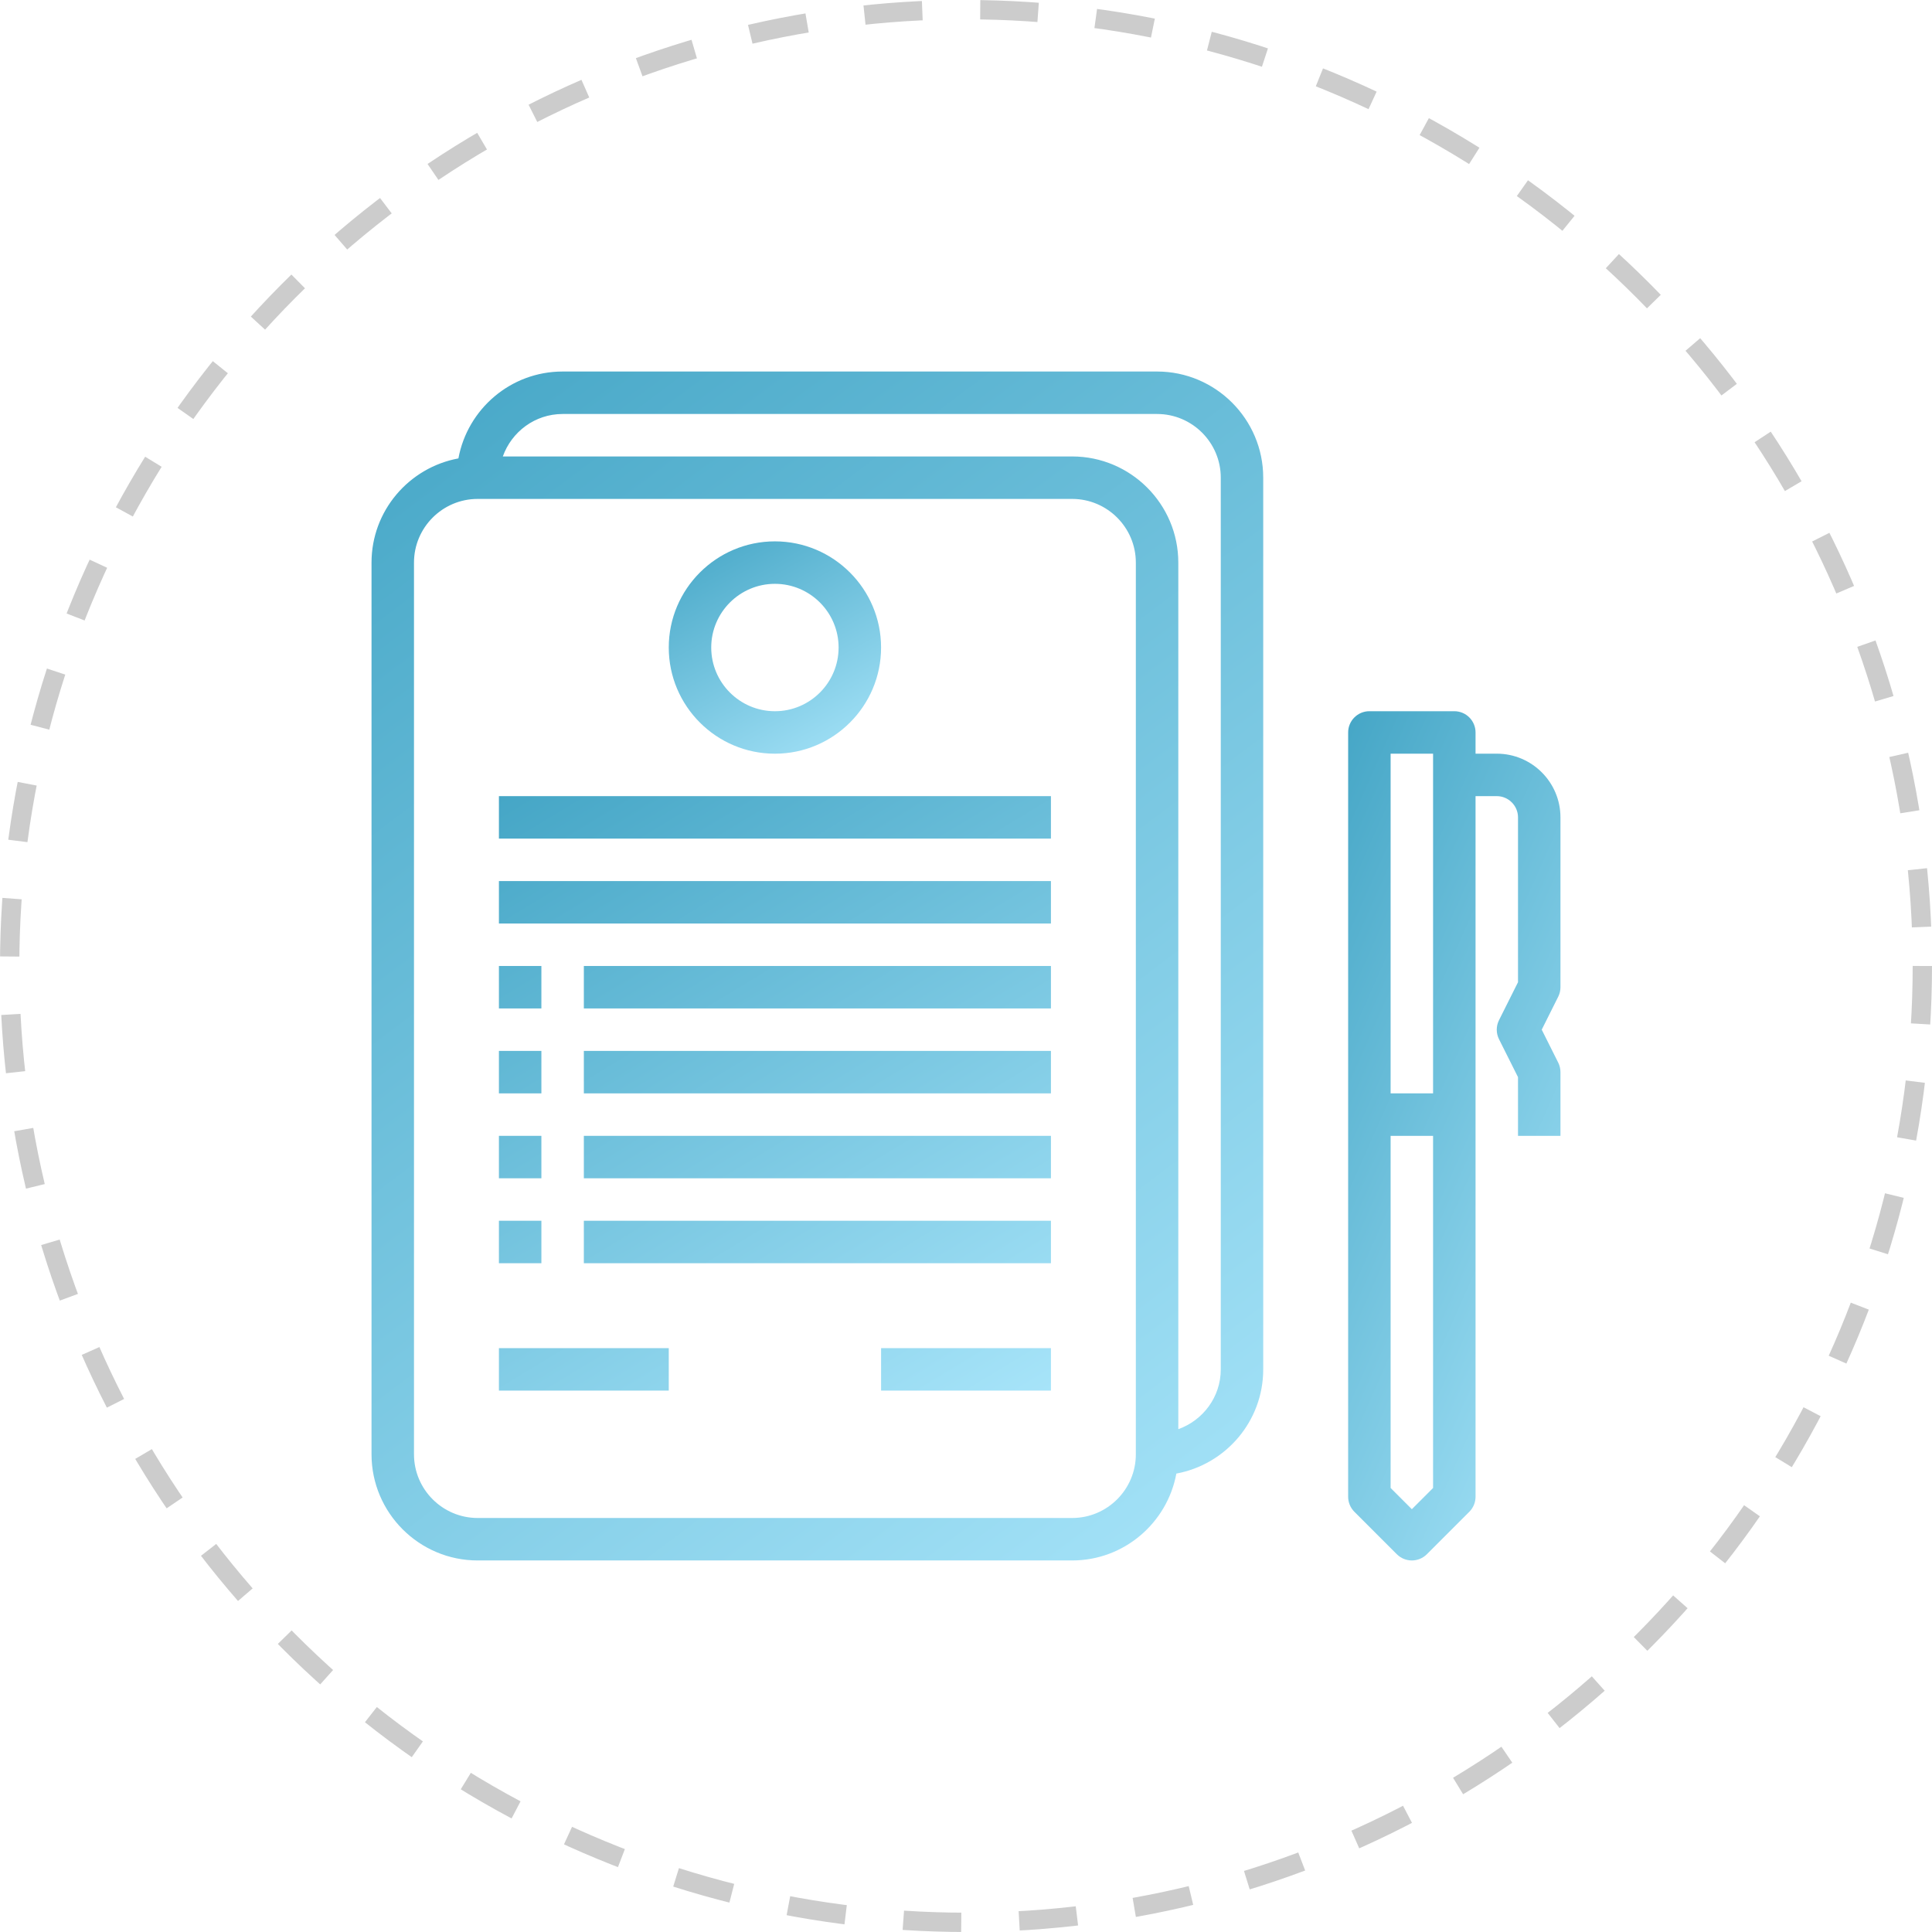 <svg width="100" height="100" viewBox="0 0 100 100" fill="none" xmlns="http://www.w3.org/2000/svg">
<circle opacity="0.2" cx="50" cy="50" r="49.5" stroke="black" stroke-dasharray="3 3"/>
<path d="M59.89 19.23H29.121C26.433 19.23 24.199 21.173 23.727 23.727C21.173 24.199 19.23 26.433 19.23 29.121V75.274C19.23 78.304 21.695 80.769 24.725 80.769H55.494C58.182 80.769 60.416 78.826 60.888 76.272C63.441 75.801 65.384 73.567 65.384 70.879V24.725C65.384 21.695 62.919 19.23 59.89 19.23ZM58.791 75.274C58.791 77.092 57.312 78.571 55.494 78.571H24.725C22.907 78.571 21.428 77.092 21.428 75.274V29.121C21.428 27.303 22.907 25.824 24.725 25.824H55.494C57.312 25.824 58.791 27.303 58.791 29.121V75.274ZM63.187 70.879C63.187 72.31 62.264 73.518 60.989 73.973V29.121C60.989 26.091 58.524 23.626 55.494 23.626H26.026C26.481 22.35 27.69 21.428 29.121 21.428H59.89C61.707 21.428 63.187 22.907 63.187 24.725V70.879Z" fill="url(#paint0_linear)"/>
<path d="M40.11 39.011C43.139 39.011 45.604 36.546 45.604 33.516C45.604 30.486 43.139 28.021 40.11 28.021C37.08 28.021 34.615 30.486 34.615 33.516C34.615 36.546 37.08 39.011 40.11 39.011ZM40.11 30.219C41.927 30.219 43.406 31.698 43.406 33.516C43.406 35.334 41.927 36.813 40.11 36.813C38.292 36.813 36.813 35.334 36.813 33.516C36.813 31.698 38.292 30.219 40.11 30.219Z" fill="url(#paint1_linear)"/>
<path fill-rule="evenodd" clip-rule="evenodd" d="M25.824 41.208H54.396V43.406H25.824V41.208ZM25.824 45.604H54.396V47.801H25.824V45.604ZM54.396 49.999H30.22V52.197H54.396V49.999ZM30.22 54.395H54.396V56.593H30.22V54.395ZM54.396 58.791H30.22V60.988H54.396V58.791ZM30.22 63.186H54.396V65.384H30.22V63.186ZM34.615 69.78H25.824V71.977H34.615V69.78ZM45.605 69.78H54.396V71.977H45.605V69.78ZM28.022 49.999H25.824V52.197H28.022V49.999ZM25.824 54.395H28.022V56.593H25.824V54.395ZM28.022 58.791H25.824V60.988H28.022V58.791ZM25.824 63.186H28.022V65.384H25.824V63.186Z" fill="url(#paint2_linear)"/>
<path d="M80.769 51.098V42.307C80.769 40.489 79.29 39.01 77.473 39.01H76.374V37.911C76.374 37.305 75.881 36.812 75.275 36.812H70.879C70.273 36.812 69.78 37.305 69.78 37.911V77.472C69.78 77.763 69.896 78.043 70.102 78.249L72.3 80.447C72.514 80.661 72.796 80.769 73.077 80.769C73.358 80.769 73.64 80.661 73.854 80.447L76.052 78.249C76.258 78.043 76.374 77.763 76.374 77.472V41.208H77.473C78.078 41.208 78.572 41.702 78.572 42.307V50.839L77.588 52.805C77.433 53.115 77.433 53.478 77.588 53.788L78.572 55.753V58.791H80.769V55.494C80.769 55.324 80.73 55.154 80.654 55.003L79.8 53.296L80.653 51.589C80.73 51.437 80.769 51.269 80.769 51.098ZM74.176 39.01V56.593H71.978V39.01H74.176ZM73.077 78.116L71.978 77.017V58.791H74.176V77.017L73.077 78.116Z" fill="url(#paint3_linear)"/>
<defs>
<linearGradient id="paint0_linear" x1="19.23" y1="19.23" x2="65.384" y2="80.769" gradientUnits="userSpaceOnUse">
<stop stop-color="#45A6C6"/>
<stop offset="1" stop-color="#A7E4F9"/>
</linearGradient>
<linearGradient id="paint1_linear" x1="34.615" y1="28.021" x2="41.952" y2="41.065" gradientUnits="userSpaceOnUse">
<stop stop-color="#45A6C6"/>
<stop offset="1" stop-color="#A7E4F9"/>
</linearGradient>
<linearGradient id="paint2_linear" x1="25.824" y1="41.208" x2="47.13" y2="76.379" gradientUnits="userSpaceOnUse">
<stop stop-color="#45A6C6"/>
<stop offset="1" stop-color="#A7E4F9"/>
</linearGradient>
<linearGradient id="paint3_linear" x1="69.78" y1="36.812" x2="95.27" y2="48.141" gradientUnits="userSpaceOnUse">
<stop stop-color="#45A6C6"/>
<stop offset="1" stop-color="#A7E4F9"/>
</linearGradient>
</defs>
</svg>
